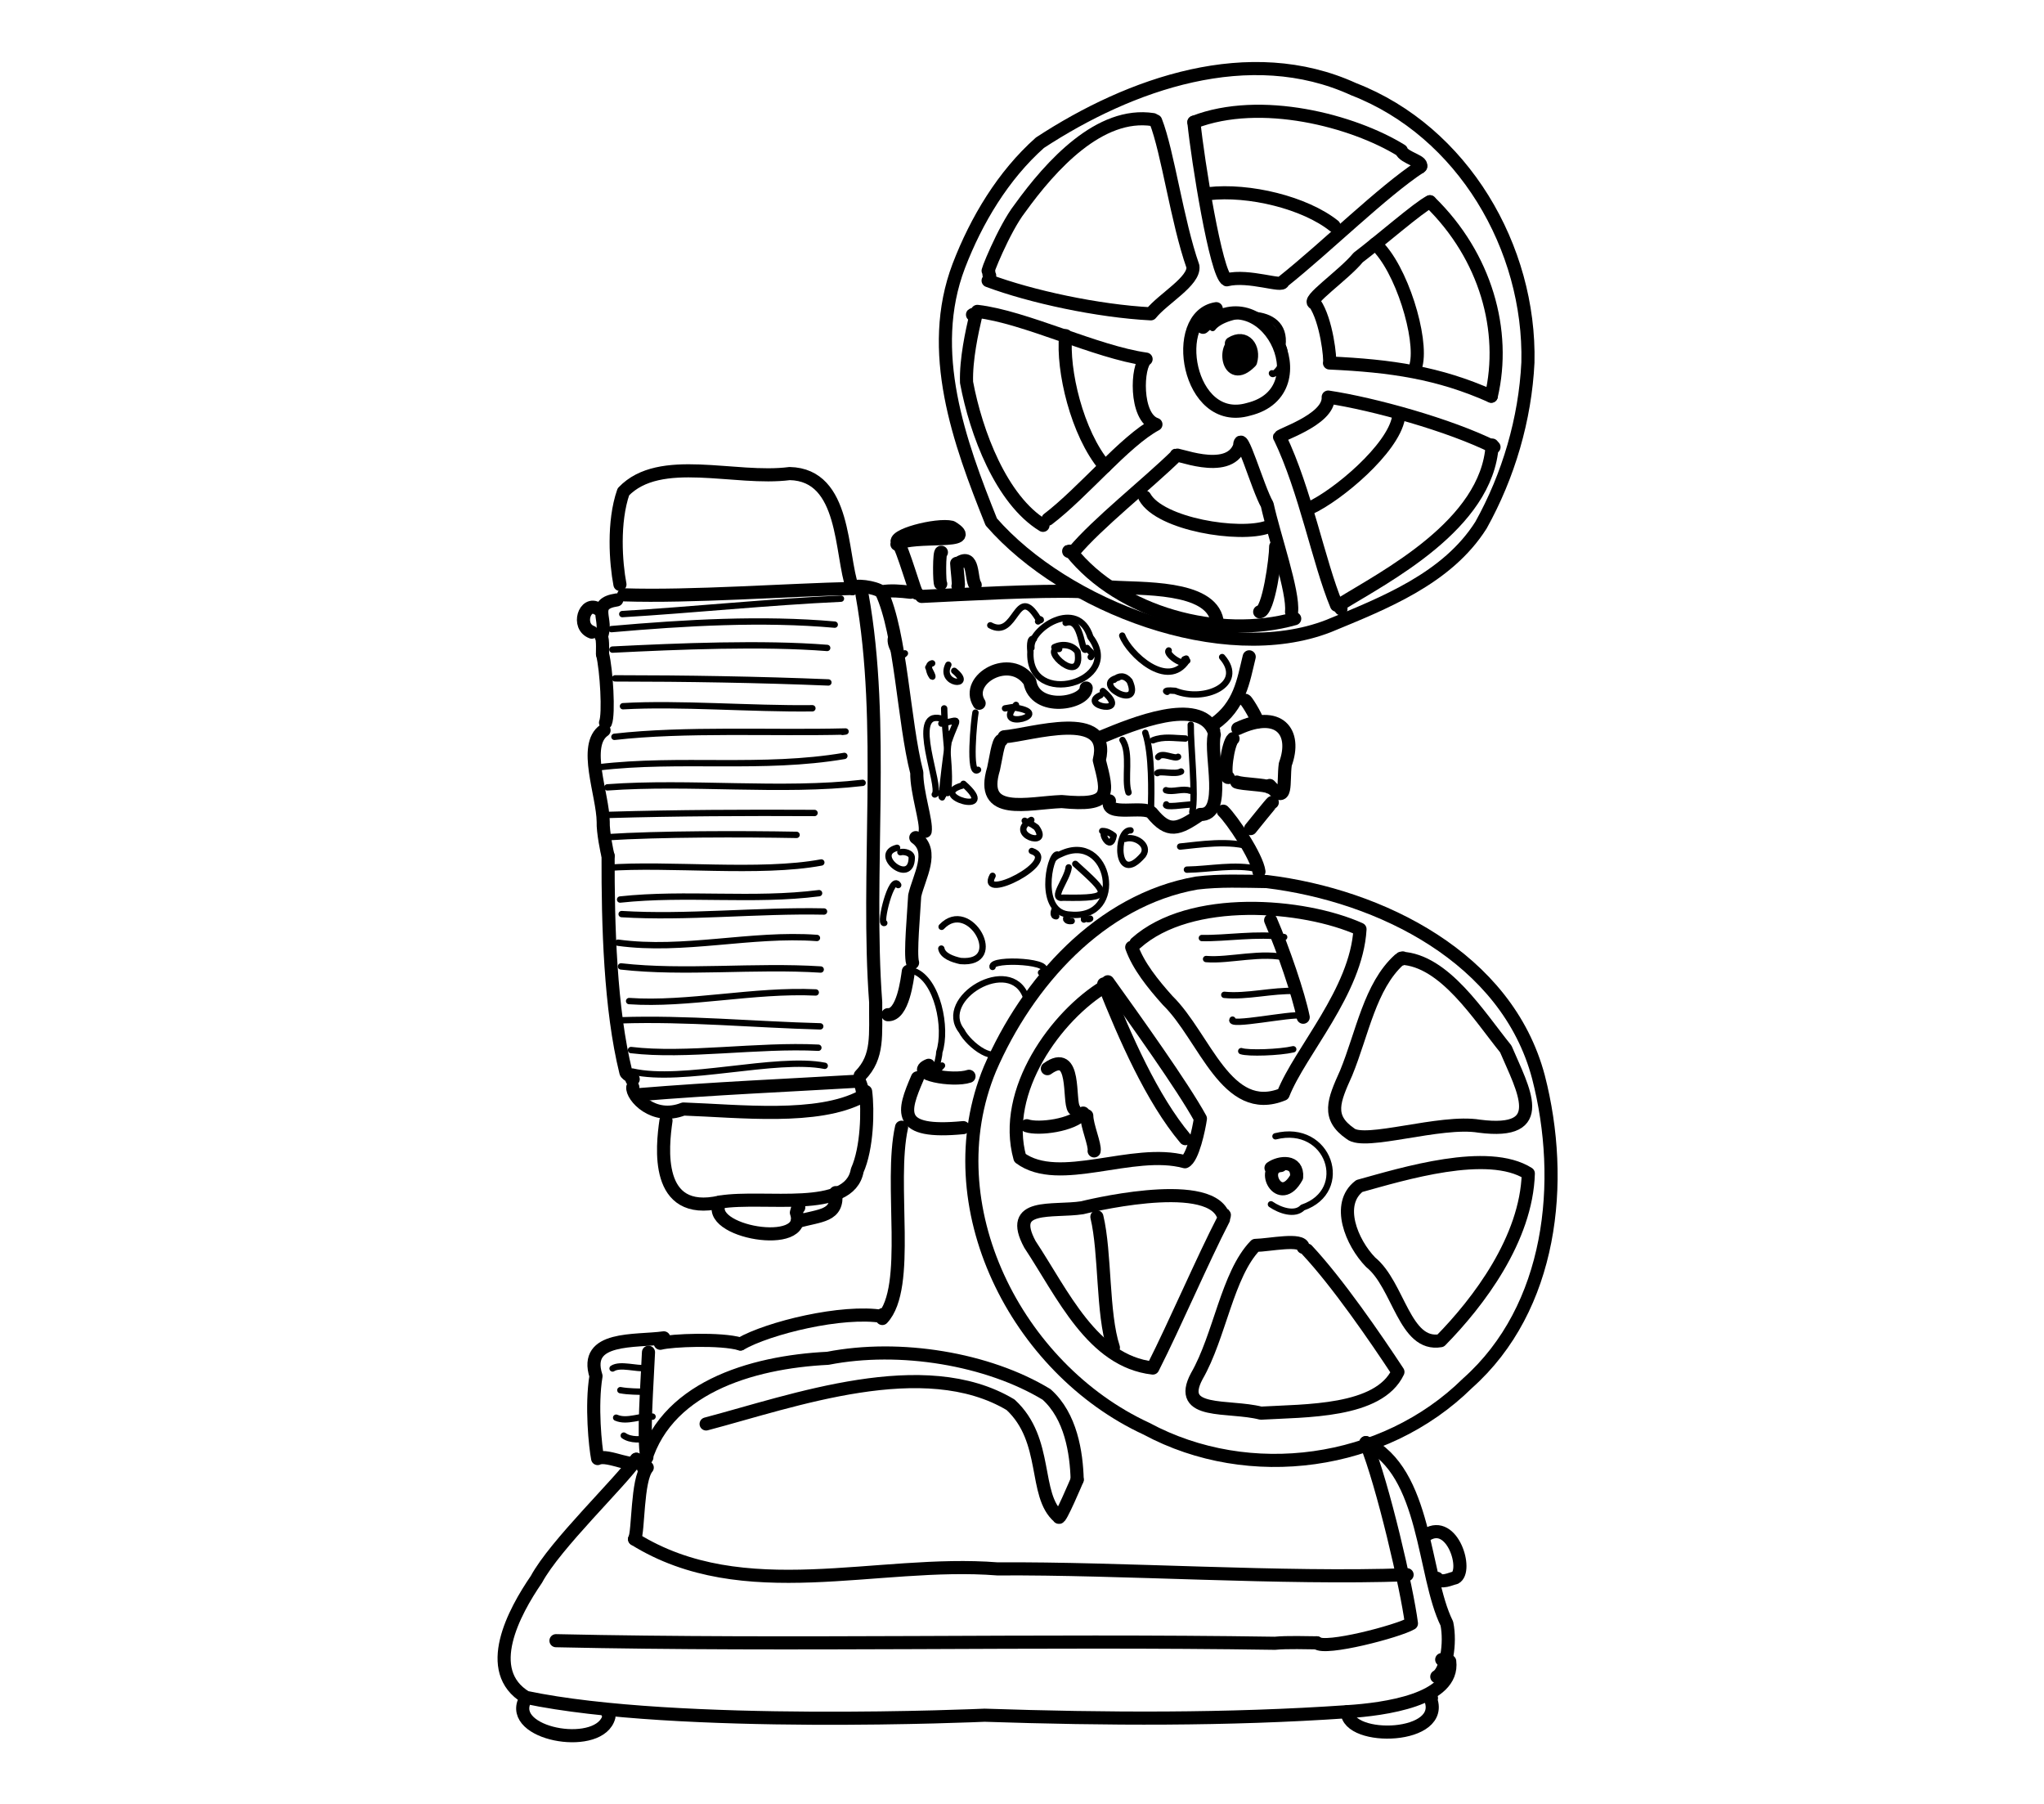 <?xml version="1.0" encoding="UTF-8" standalone="no"?>
<!-- Created by Ashley Blewer - This work is licensed under a Creative Commons Attribution 4.0 International License -->

<svg
   width="544"
   height="480"
   viewBox="0 0 143.933 127"
   version="1.1"
   id="svg2490"
   inkscape:version="1.2.2 (1:1.2.2+202212051552+b0a8486541)"
   sodipodi:docname="1932-8mm-4.svg"
   xmlns:inkscape="http://www.inkscape.org/namespaces/inkscape"
   xmlns:sodipodi="http://sodipodi.sourceforge.net/DTD/sodipodi-0.dtd"
   xmlns="http://www.w3.org/2000/svg"
   xmlns:svg="http://www.w3.org/2000/svg">
  <sodipodi:namedview
     id="namedview2492"
     pagecolor="#ffffff"
     bordercolor="#666666"
     borderopacity="1.0"
     inkscape:pageshadow="2"
     inkscape:pageopacity="0.0"
     inkscape:pagecheckerboard="0"
     inkscape:document-units="mm"
     showgrid="false"
     units="px"
     inkscape:zoom="0.90583674"
     inkscape:cx="336.15329"
     inkscape:cy="254.46086"
     inkscape:window-width="1846"
     inkscape:window-height="1136"
     inkscape:window-x="0"
     inkscape:window-y="0"
     inkscape:window-maximized="1"
     inkscape:current-layer="g6395"
     inkscape:showpageshadow="2"
     inkscape:deskcolor="#d1d1d1" />
  <defs
     id="defs2487" />
  <g
     inkscape:label="Layer 1"
     inkscape:groupmode="layer"
     id="layer1">
    <g
       id="g4731"
       transform="matrix(0.33,0,0,0.329,-241.789,1.731)"
       style="stroke-width:2.687">
      <g
         id="g104528"
         transform="matrix(1,0,0,-1,0,792)"
         style="stroke-width:2.687">
        <g
           id="g104530"
           style="stroke-width:2.687" />
      </g>
      <g
         id="g104996"
         transform="matrix(1,0,0,-1,0,792)"
         style="stroke-width:2.687">
        <g
           id="g104998"
           style="stroke-width:2.687" />
      </g>
      <g
         id="g28852"
         transform="matrix(1.07,0,0,1.072,779.912,-443.137)">
        <g
           id="g6718"
           transform="matrix(1.118,0,0,1.118,-549.131,-491.629)">
          <g
             id="g6395"
             transform="matrix(0.534,0,0,0.534,441.937,415.269)">
            <g
               id="g9697"
               transform="matrix(1.675,0,0,1.675,-598.466,-978.71)">
              <g
                 id="g1731"
                 transform="matrix(1,0,0,-1,-50.937,697.711)">
                <path
                   d="m 589.18,-439.887 c -2.453,6.887 -1.262,22.692 -12.551,22.934 -10.965,-1.422 -25.887,3.984 -33.164,-3.645 -2.102,-6.039 -1.508,-14.183 -0.688,-18.488"
                   style="fill:none;stroke:#000000;stroke-width:2.617;stroke-linecap:round;stroke-linejoin:round;stroke-miterlimit:10;stroke-dasharray:none;stroke-opacity:1"
                   id="path1733" />
              </g>
              <g
                 id="g1735"
                 transform="matrix(1,0,0,-1,-50.937,697.711)">
                <path
                   d="m 543.531,-441.16 c 13.375,-0.445 32.68,0.988 45.649,1.273"
                   style="fill:none;stroke:#000000;stroke-width:2.617;stroke-linecap:round;stroke-linejoin:round;stroke-miterlimit:10;stroke-dasharray:none;stroke-opacity:1"
                   id="path1737" />
              </g>
              <g
                 id="g1739"
                 transform="matrix(1,0,0,-1,-50.937,697.711)">
                <path
                   d="m 589.18,-439.887 c 0.117,0.907 4.57,0.27 5.734,-0.675 1.856,0.343 3.875,0.144 5.816,-0.083"
                   style="fill:none;stroke:#000000;stroke-width:2.617;stroke-linecap:round;stroke-linejoin:round;stroke-miterlimit:10;stroke-dasharray:none;stroke-opacity:1"
                   id="path1741" />
              </g>
              <g
                 id="g1743"
                 transform="matrix(1,0,0,-1,-50.937,697.711)">
                <path
                   d="m 602.945,-441.477 c 8.465,0.411 23.465,1.243 31.352,0.977"
                   style="fill:none;stroke:#000000;stroke-width:2.617;stroke-linecap:round;stroke-linejoin:round;stroke-miterlimit:10;stroke-dasharray:none;stroke-opacity:1"
                   id="path1745" />
              </g>
              <g
                 id="g1747"
                 transform="matrix(1,0,0,-1,-50.937,697.711)">
                <path
                   d="m 538.348,-443.957 c -2.559,1.664 -4.274,-3.508 -1.188,-4.652"
                   style="fill:none;stroke:#000000;stroke-width:2.617;stroke-linecap:round;stroke-linejoin:round;stroke-miterlimit:10;stroke-dasharray:none;stroke-opacity:1"
                   id="path1749" />
              </g>
              <g
                 id="g1751"
                 transform="matrix(1,0,0,-1,-50.937,697.711)">
                <path
                   d="m 542.141,-442.176 c -5.352,-0.808 -1.551,-4.008 -3.102,-7.32 0.43,-0.34 0.211,-3.672 0.27,-3.492"
                   style="fill:none;stroke:#000000;stroke-width:2.617;stroke-linecap:round;stroke-linejoin:round;stroke-miterlimit:10;stroke-dasharray:none;stroke-opacity:1"
                   id="path1753" />
              </g>
              <g
                 id="g1755"
                 transform="matrix(1,0,0,-1,-50.937,697.711)">
                <path
                   d="m 539.609,-468.203 c -4.308,-2.977 -0.211,-12.848 -0.164,-18.281 -0.082,-1.887 0.743,-6.094 0.973,-6.786"
                   style="fill:none;stroke:#000000;stroke-width:2.617;stroke-linecap:round;stroke-linejoin:round;stroke-miterlimit:10;stroke-dasharray:none;stroke-opacity:1"
                   id="path1757" />
              </g>
              <g
                 id="g1759"
                 transform="matrix(1,0,0,-1,-50.937,697.711)">
                <path
                   d="m 545.344,-539.445 c -0.235,-1.774 4.101,-6.731 10.086,-4.356 11.183,-0.394 26.8,-2.234 35.629,2.504 0.359,0.934 -0.375,2.75 -0.543,3.067"
                   style="fill:none;stroke:#000000;stroke-width:2.617;stroke-linecap:round;stroke-linejoin:round;stroke-miterlimit:10;stroke-dasharray:none;stroke-opacity:1"
                   id="path1761" />
              </g>
              <g
                 id="g1763"
                 transform="matrix(1,0,0,-1,-50.937,697.711)">
                <path
                   d="m 551.961,-546.121 c -0.746,-5.141 -2.328,-19.231 10.793,-16.25 8.816,1.441 25.82,-2.359 27.344,6.305 2,4.457 2.16,11.988 1.675,15.757"
                   style="fill:none;stroke:#000000;stroke-width:2.617;stroke-linecap:round;stroke-linejoin:round;stroke-miterlimit:10;stroke-dasharray:none;stroke-opacity:1"
                   id="path1765" />
              </g>
              <g
                 id="g1767"
                 transform="matrix(1,0,0,-1,-50.937,697.711)">
                <path
                   d="m 562.754,-562.371 c -3.516,-5.961 17.851,-9.68 15.215,-2.109 0.316,1.382 0.754,1 0.234,0.96"
                   style="fill:none;stroke:#000000;stroke-width:2.617;stroke-linecap:round;stroke-linejoin:round;stroke-miterlimit:10;stroke-dasharray:none;stroke-opacity:1"
                   id="path1769" />
              </g>
              <g
                 id="g1771"
                 transform="matrix(1,0,0,-1,-50.937,697.711)">
                <path
                   d="m 578.16,-566.27 c 4.567,1.313 8.192,0.981 7.656,5.782"
                   style="fill:none;stroke:#000000;stroke-width:2.617;stroke-linecap:round;stroke-linejoin:round;stroke-miterlimit:10;stroke-dasharray:none;stroke-opacity:1"
                   id="path1773" />
              </g>
              <g
                 id="g1775"
                 transform="matrix(1,0,0,-1,-50.937,697.711)">
                <path
                   d="m 601.988,-440.789 c -0.078,-0.848 -2.961,9.434 -3.758,9.91"
                   style="fill:none;stroke:#000000;stroke-width:2.617;stroke-linecap:round;stroke-linejoin:round;stroke-miterlimit:10;stroke-dasharray:none;stroke-opacity:1"
                   id="path1777" />
              </g>
              <g
                 id="g1779"
                 transform="matrix(1,0,0,-1,-50.937,697.711)">
                <path
                   d="m 598.023,-431.059 c 3.219,2.094 16.903,-0.246 10.907,3.391 -2.95,0.723 -12.317,-1.695 -10.7,-3.211"
                   style="fill:none;stroke:#000000;stroke-width:2.617;stroke-linecap:round;stroke-linejoin:round;stroke-miterlimit:10;stroke-dasharray:none;stroke-opacity:1"
                   id="path1781" />
              </g>
              <g
                 id="g1783"
                 transform="matrix(1,0,0,-1,-50.937,697.711)">
                <path
                   d="m 606.887,-432.672 c -0.473,0.391 -0.422,-6.355 -0.137,-6.305"
                   style="fill:none;stroke:#000000;stroke-width:2.617;stroke-linecap:round;stroke-linejoin:round;stroke-miterlimit:10;stroke-dasharray:none;stroke-opacity:1"
                   id="path1785" />
              </g>
              <g
                 id="g1787"
                 transform="matrix(1,0,0,-1,-50.937,697.711)">
                <path
                   d="m 610.195,-439.41 c 0.301,-0.703 -0.257,3.93 -0.261,4.523"
                   style="fill:none;stroke:#000000;stroke-width:2.617;stroke-linecap:round;stroke-linejoin:round;stroke-miterlimit:10;stroke-dasharray:none;stroke-opacity:1"
                   id="path1789" />
              </g>
              <g
                 id="g1791"
                 transform="matrix(1,0,0,-1,-50.937,697.711)">
                <path
                   d="m 610.297,-434.828 c 3.156,2.098 2.414,-3.059 3.328,-4.363"
                   style="fill:none;stroke:#000000;stroke-width:2.617;stroke-linecap:round;stroke-linejoin:round;stroke-miterlimit:10;stroke-dasharray:none;stroke-opacity:1"
                   id="path1793" />
              </g>
              <g
                 id="g1795"
                 transform="matrix(1,0,0,-1,-50.937,697.711)">
                <path
                   d="m 594.914,-440.562 c 3.914,-8.29 4.438,-25.915 7.066,-36.086 -0.07,-3.84 2.012,-9.817 1.672,-11.719"
                   style="fill:none;stroke:#000000;stroke-width:2.617;stroke-linecap:round;stroke-linejoin:round;stroke-miterlimit:10;stroke-dasharray:none;stroke-opacity:1"
                   id="path1797" />
              </g>
              <g
                 id="g1799"
                 transform="matrix(1,0,0,-1,-50.937,697.711)">
                <path
                   d="m 601.785,-489.625 c 3.836,-2.699 0.61,-7.867 -0.223,-11.594 -0.171,-3.375 -0.949,-11.64 -0.425,-13.371"
                   style="fill:none;stroke:#000000;stroke-width:2.617;stroke-linecap:round;stroke-linejoin:round;stroke-miterlimit:10;stroke-dasharray:none;stroke-opacity:1"
                   id="path1801" />
              </g>
              <g
                 id="g1803"
                 transform="matrix(1,0,0,-1,-50.937,697.711)">
                <path
                   d="m 600.297,-516.312 c -0.223,-1.536 -1.074,-8.836 -4.086,-8.661"
                   style="fill:none;stroke:#000000;stroke-width:2.617;stroke-linecap:round;stroke-linejoin:round;stroke-miterlimit:10;stroke-dasharray:none;stroke-opacity:1"
                   id="path1805" />
              </g>
              <g
                 id="g1807"
                 transform="matrix(1,0,0,-1,-50.937,697.711)">
                <path
                   d="m 591.059,-441.109 c 4.668,-25.825 0.793,-55.582 2.722,-81.379 -0.066,-6.559 0.614,-10.821 -3.082,-14.629"
                   style="fill:none;stroke:#000000;stroke-width:2.617;stroke-linecap:round;stroke-linejoin:round;stroke-miterlimit:10;stroke-dasharray:none;stroke-opacity:1"
                   id="path1809" />
              </g>
              <g
                 id="g1811"
                 transform="matrix(1,0,0,-1,-50.937,697.711)">
                <path
                   d="m 546.512,-540.934 c 15.461,1.262 28.773,1.813 44.004,2.704"
                   style="fill:none;stroke:#000000;stroke-width:2.617;stroke-linecap:round;stroke-linejoin:round;stroke-miterlimit:10;stroke-dasharray:none;stroke-opacity:1"
                   id="path1813" />
              </g>
              <g
                 id="g1815"
                 transform="matrix(1,0,0,-1,-50.937,697.711)">
                <path
                   d="m 539.309,-452.988 c 0.789,-3.157 1.304,-11.985 0.597,-13.688"
                   style="fill:none;stroke:#000000;stroke-width:2.617;stroke-linecap:round;stroke-linejoin:round;stroke-miterlimit:10;stroke-dasharray:none;stroke-opacity:1"
                   id="path1817" />
              </g>
              <g
                 id="g1819"
                 transform="matrix(1,0,0,-1,-50.937,697.711)">
                <path
                   d="m 540.418,-493.27 c -0.039,-13.871 0.422,-30.523 3.539,-43.171 -0.027,-0.457 2.207,-1.461 1.223,-1.516"
                   style="fill:none;stroke:#000000;stroke-width:2.617;stroke-linecap:round;stroke-linejoin:round;stroke-miterlimit:10;stroke-dasharray:none;stroke-opacity:1"
                   id="path1821" />
              </g>
              <g
                 id="g1823"
                 transform="matrix(1,0,0,-1,-50.937,697.711)">
                <path
                   d="m 616.836,-426.609 c -6.406,15.992 -12.961,34.047 -6.484,51.101 3.515,9.168 8.855,18.074 16.183,24.594 17.996,11.793 41.789,20.215 62.586,10.68 21.758,-8.446 35.266,-31.641 34.734,-54.559 -0.55,-11.273 -3.867,-22.582 -9.355,-32.449 -6.73,-10.649 -19.254,-15.531 -30.402,-20.145 -20.989,-8.179 -52.532,3.86 -67.262,20.778"
                   style="fill:none;stroke:#000000;stroke-width:2.617;stroke-linecap:round;stroke-linejoin:round;stroke-miterlimit:10;stroke-dasharray:none;stroke-opacity:1"
                   id="path1825" />
              </g>
              <g
                 id="g1827"
                 transform="matrix(1,0,0,-1,-50.937,697.711)">
                <path
                   d="m 649.102,-346.297 c -10.625,1.652 -20.352,-9.086 -26.586,-17.754 -3.168,-4.066 -7.028,-13.746 -6.211,-12.387 0.113,-1.324 0.175,-1.339 0.207,-0.988"
                   style="fill:none;stroke:#000000;stroke-width:2.617;stroke-linecap:round;stroke-linejoin:round;stroke-miterlimit:10;stroke-dasharray:none;stroke-opacity:1"
                   id="path1829" />
              </g>
              <g
                 id="g1831"
                 transform="matrix(1,0,0,-1,-50.937,697.711)">
                <path
                   d="m 657.242,-346.812 c 13.328,5.16 31.762,0.3 41.367,-5.649 0.481,-1.535 4.883,-2.195 3.668,-3.351"
                   style="fill:none;stroke:#000000;stroke-width:2.617;stroke-linecap:round;stroke-linejoin:round;stroke-miterlimit:10;stroke-dasharray:none;stroke-opacity:1"
                   id="path1833" />
              </g>
              <g
                 id="g1835"
                 transform="matrix(1,0,0,-1,-50.937,697.711)">
                <path
                   d="m 704.316,-362.695 c 11.168,-10.891 15.274,-25.793 12.227,-38.817"
                   style="fill:none;stroke:#000000;stroke-width:2.617;stroke-linecap:round;stroke-linejoin:round;stroke-miterlimit:10;stroke-dasharray:none;stroke-opacity:1"
                   id="path1837" />
              </g>
              <g
                 id="g1839"
                 transform="matrix(1,0,0,-1,-50.937,697.711)">
                <path
                   d="m 716.73,-411.262 c -0.98,-15.965 -21.554,-26.355 -30.238,-31.761 l -0.008,-0.747 0.09,-0.183"
                   style="fill:none;stroke:#000000;stroke-width:2.617;stroke-linecap:round;stroke-linejoin:round;stroke-miterlimit:10;stroke-dasharray:none;stroke-opacity:1"
                   id="path1841" />
              </g>
              <g
                 id="g1843"
                 transform="matrix(1,0,0,-1,-50.937,697.711)">
                <path
                   d="m 677.344,-445.918 c -15.008,-4.289 -34.891,1.086 -44.649,13.426 -1.09,0.183 0.207,-0.238 0.332,-0.231"
                   style="fill:none;stroke:#000000;stroke-width:2.617;stroke-linecap:round;stroke-linejoin:round;stroke-miterlimit:10;stroke-dasharray:none;stroke-opacity:1"
                   id="path1845" />
              </g>
              <g
                 id="g1847"
                 transform="matrix(1,0,0,-1,-50.937,697.711)">
                <path
                   d="m 627.148,-427.289 c -8.316,5.086 -13.367,18.477 -15.246,28.543 -0.144,4.629 1.106,10.176 1.821,13.262"
                   style="fill:none;stroke:#000000;stroke-width:2.617;stroke-linecap:round;stroke-linejoin:round;stroke-miterlimit:10;stroke-dasharray:none;stroke-opacity:1"
                   id="path1849" />
              </g>
              <g
                 id="g1851"
                 transform="matrix(1,0,0,-1,-50.937,697.711)">
                <path
                   d="m 616.203,-378.438 c 8.535,-3.195 21.852,-6.078 32.453,-6.628 2.446,3.054 8.778,6.531 8.387,9.472 -3.176,9.055 -4.992,22.821 -7.43,29.032"
                   style="fill:none;stroke:#000000;stroke-width:2.617;stroke-linecap:round;stroke-linejoin:round;stroke-miterlimit:10;stroke-dasharray:none;stroke-opacity:1"
                   id="path1853" />
              </g>
              <g
                 id="g1855"
                 transform="matrix(1,0,0,-1,-50.937,697.711)">
                <path
                   d="m 657.242,-346.812 c 0.758,-7.536 4.399,-30.36 6.559,-31.461 4.394,1.109 11.324,-1.598 11.187,-0.379 9,7.199 19.664,17.824 27.5,23.011 l -0.211,-0.171"
                   style="fill:none;stroke:#000000;stroke-width:2.617;stroke-linecap:round;stroke-linejoin:round;stroke-miterlimit:10;stroke-dasharray:none;stroke-opacity:1"
                   id="path1857" />
              </g>
              <g
                 id="g1859"
                 transform="matrix(1,0,0,-1,-50.937,697.711)">
                <path
                   d="m 704.316,-362.695 c -2.179,-1.028 -10.078,-7.926 -14.308,-11.125 -2.906,-3.559 -10.68,-8.817 -8.66,-9.145 2.351,-3.402 3.179,-11.203 2.933,-11.914 12.324,-0.559 21.797,-1.957 32.262,-6.633"
                   style="fill:none;stroke:#000000;stroke-width:2.617;stroke-linecap:round;stroke-linejoin:round;stroke-miterlimit:10;stroke-dasharray:none;stroke-opacity:1"
                   id="path1861" />
              </g>
              <g
                 id="g1863"
                 transform="matrix(1,0,0,-1,-50.937,697.711)">
                <path
                   d="m 717.09,-411.668 c -8.887,4.434 -24.004,8.613 -33.063,9.984 0.278,-4.714 -10.711,-7.793 -9.636,-8.05 5.078,-10.563 7.75,-24.969 11.297,-33.493 1.23,-0.437 0.226,-0.347 0.589,-0.054"
                   style="fill:none;stroke:#000000;stroke-width:2.617;stroke-linecap:round;stroke-linejoin:round;stroke-miterlimit:10;stroke-dasharray:none;stroke-opacity:1"
                   id="path1865" />
              </g>
              <g
                 id="g1867"
                 transform="matrix(1,0,0,-1,-50.937,697.711)">
                <path
                   d="m 676.715,-444.559 c 0.437,3.961 -3.465,15.067 -4.86,21.403 -1.89,3.254 -5.394,15.715 -5.484,11.691 -2.234,-6.14 -13.433,-1.004 -12.629,-1.898 -5.918,-5.778 -15.742,-13.508 -20.504,-19.215 l 0.074,-0.113 -0.617,0.199"
                   style="fill:none;stroke:#000000;stroke-width:2.617;stroke-linecap:round;stroke-linejoin:round;stroke-miterlimit:10;stroke-dasharray:none;stroke-opacity:1"
                   id="path1869" />
              </g>
              <g
                 id="g1871"
                 transform="matrix(1,0,0,-1,-50.937,697.711)">
                <path
                   d="m 628.148,-426.047 c 7.012,5.336 15.325,15.609 21.52,18.91 -4.281,1.422 -3.813,11.825 -1.961,13.032 -9.926,1.378 -24.238,8.457 -33.648,9.527 -0.079,-0.516 -1.18,-0.656 -0.93,-0.664"
                   style="fill:none;stroke:#000000;stroke-width:2.617;stroke-linecap:round;stroke-linejoin:round;stroke-miterlimit:10;stroke-dasharray:none;stroke-opacity:1"
                   id="path1873" />
              </g>
              <g
                 id="g1875"
                 transform="matrix(1,0,0,-1,-50.937,697.711)">
                <path
                   d="m 661.703,-384.039 c -9.332,-1.449 -5.769,-23.66 6.442,-20.082 15.019,3.66 2.89,27.348 -9.086,16.367"
                   style="fill:none;stroke:#000000;stroke-width:2.617;stroke-linecap:round;stroke-linejoin:round;stroke-miterlimit:10;stroke-dasharray:none;stroke-opacity:1"
                   id="path1877" />
              </g>
              <g
                 id="g1879"
                 transform="matrix(1,0,0,-1,-50.937,697.711)">
                <path
                   d="m 660.129,-361.086 c 8.113,0.941 19.258,-1.797 25.047,-6.414"
                   style="fill:none;stroke:#000000;stroke-width:2.617;stroke-linecap:round;stroke-linejoin:round;stroke-miterlimit:10;stroke-dasharray:none;stroke-opacity:1"
                   id="path1881" />
              </g>
              <g
                 id="g1883"
                 transform="matrix(1,0,0,-1,-50.937,697.711)">
                <path
                   d="m 693.418,-371.121 c 5.27,-4.809 9.461,-18.906 8.129,-24.184"
                   style="fill:none;stroke:#000000;stroke-width:2.617;stroke-linecap:round;stroke-linejoin:round;stroke-miterlimit:10;stroke-dasharray:none;stroke-opacity:1"
                   id="path1885" />
              </g>
              <g
                 id="g1887"
                 transform="matrix(1,0,0,-1,-50.937,697.711)">
                <path
                   d="m 698.047,-405.812 c -1.121,-6.231 -12.149,-15.5 -17.699,-18.04"
                   style="fill:none;stroke:#000000;stroke-width:2.617;stroke-linecap:round;stroke-linejoin:round;stroke-miterlimit:10;stroke-dasharray:none;stroke-opacity:1"
                   id="path1889" />
              </g>
              <g
                 id="g1891"
                 transform="matrix(1,0,0,-1,-50.937,697.711)">
                <path
                   d="m 671.961,-427.617 c -5.578,-2.012 -21.461,0.5 -24.52,5.98"
                   style="fill:none;stroke:#000000;stroke-width:2.617;stroke-linecap:round;stroke-linejoin:round;stroke-miterlimit:10;stroke-dasharray:none;stroke-opacity:1"
                   id="path1893" />
              </g>
              <g
                 id="g1895"
                 transform="matrix(1,0,0,-1,-50.937,697.711)">
                <path
                   d="m 639.508,-415.543 c -5.621,6.648 -8.528,19.316 -7.844,26.117"
                   style="fill:none;stroke:#000000;stroke-width:2.617;stroke-linecap:round;stroke-linejoin:round;stroke-miterlimit:10;stroke-dasharray:none;stroke-opacity:1"
                   id="path1897" />
              </g>
              <g
                 id="g1899"
                 transform="matrix(1,0,0,-1,-50.937,697.711)">
                <path
                   d="m 673.555,-431.527 c 0.023,-2.223 -1.403,-12.989 -3.192,-13.028"
                   style="fill:none;stroke:#000000;stroke-width:2.617;stroke-linecap:round;stroke-linejoin:round;stroke-miterlimit:10;stroke-dasharray:none;stroke-opacity:1"
                   id="path1901" />
              </g>
              <g
                 id="g1903"
                 transform="matrix(1,0,0,-1,-50.937,697.711)">
                <path
                   d="m 640.652,-439.594 c 5.91,-0.437 19.879,0.336 21.203,-6.687"
                   style="fill:none;stroke:#000000;stroke-width:2.617;stroke-linecap:round;stroke-linejoin:round;stroke-miterlimit:10;stroke-dasharray:none;stroke-opacity:1"
                   id="path1905" />
              </g>
              <g
                 id="g1907"
                 transform="matrix(1,0,0,-1,-50.937,697.711)">
                <path
                   d="m 665.949,-392.719 c -1.941,-0.031 3.172,-4.984 1.34,0.137 -0.828,0.453 -2.297,-0.059 -2.894,-0.766"
                   style="fill:none;stroke:#000000;stroke-width:2.617;stroke-linecap:round;stroke-linejoin:round;stroke-miterlimit:10;stroke-dasharray:none;stroke-opacity:1"
                   id="path1909" />
              </g>
              <g
                 id="g1911"
                 transform="matrix(1,0,0,-1,-50.937,697.711)">
                <path
                   d="m 668.27,-453.535 c -1.18,-4.793 -1.813,-9.754 -7.016,-13.406"
                   style="fill:none;stroke:#000000;stroke-width:2.617;stroke-linecap:round;stroke-linejoin:round;stroke-miterlimit:10;stroke-dasharray:none;stroke-opacity:1"
                   id="path1913" />
              </g>
              <g
                 id="g1915"
                 transform="matrix(1,0,0,-1,-50.937,697.711)">
                <path
                   d="m 667.516,-462.223 c 0.371,-0.168 2.972,-4.589 2.246,-4.324"
                   style="fill:none;stroke:#000000;stroke-width:2.617;stroke-linecap:round;stroke-linejoin:round;stroke-miterlimit:10;stroke-dasharray:none;stroke-opacity:1"
                   id="path1917" />
              </g>
              <g
                 id="g1919"
                 transform="matrix(1,0,0,-1,-50.937,697.711)">
                <path
                   d="m 665.996,-467.852 c 8.203,3.836 11.852,-0.668 9.473,-7.136 -0.496,-3.59 0.558,-8.407 -3.117,-4.227"
                   style="fill:none;stroke:#000000;stroke-width:2.617;stroke-linecap:round;stroke-linejoin:round;stroke-miterlimit:10;stroke-dasharray:none;stroke-opacity:1"
                   id="path1921" />
              </g>
              <g
                 id="g1923"
                 transform="matrix(1,0,0,-1,-50.937,697.711)">
                <path
                   d="m 672.242,-479.555 c -0.738,0.532 -5.23,0.559 -6.453,1.02"
                   style="fill:none;stroke:#000000;stroke-width:2.617;stroke-linecap:round;stroke-linejoin:round;stroke-miterlimit:10;stroke-dasharray:none;stroke-opacity:1"
                   id="path1925" />
              </g>
              <g
                 id="g1927"
                 transform="matrix(1,0,0,-1,-50.937,697.711)">
                <path
                   d="m 672.875,-482.59 c -0.219,-0.098 -3.645,-4.414 -4.324,-5.234"
                   style="fill:none;stroke:#000000;stroke-width:2.617;stroke-linecap:round;stroke-linejoin:round;stroke-miterlimit:10;stroke-dasharray:none;stroke-opacity:1"
                   id="path1929" />
              </g>
              <g
                 id="g1931"
                 transform="matrix(1,0,0,-1,-50.937,697.711)">
                <path
                   d="m 663.102,-484.348 c 1.769,-1.714 6.726,-9.082 7.113,-12.062"
                   style="fill:none;stroke:#000000;stroke-width:2.617;stroke-linecap:round;stroke-linejoin:round;stroke-miterlimit:10;stroke-dasharray:none;stroke-opacity:1"
                   id="path1933" />
              </g>
              <g
                 id="g1935"
                 transform="matrix(1,0,0,-1,-50.937,697.711)">
                <path
                   d="m 672.547,-506.121 c 2.512,-5.824 5.578,-14.813 6.492,-19.359"
                   style="fill:none;stroke:#000000;stroke-width:2.617;stroke-linecap:round;stroke-linejoin:round;stroke-miterlimit:10;stroke-dasharray:none;stroke-opacity:1"
                   id="path1937" />
              </g>
              <g
                 id="g1939"
                 transform="matrix(1,0,0,-1,-50.937,697.711)">
                <path
                   d="m 671.781,-498.398 c 22.727,-2.778 47.91,-15.243 54.18,-39.032 5.375,-20.859 2.758,-46.078 -14.176,-61.132 -16.637,-16.418 -43.469,-20.122 -64.004,-9.055 -25.879,11.953 -42.539,44.504 -31.207,71.84 7.422,17.211 21.981,33.691 41.211,37.082 4.637,0.566 9.336,0.363 13.996,0.297 z"
                   style="fill:none;stroke:#000000;stroke-width:2.617;stroke-linecap:round;stroke-linejoin:round;stroke-miterlimit:10;stroke-dasharray:none;stroke-opacity:1"
                   id="path1941" />
              </g>
              <g
                 id="g1943"
                 transform="matrix(1,0,0,-1,-50.937,697.711)">
                <path
                   d="m 639.262,-518.84 c 4.238,-10.613 9.593,-22.914 16.277,-30.879"
                   style="fill:none;stroke:#000000;stroke-width:2.617;stroke-linecap:round;stroke-linejoin:round;stroke-miterlimit:10;stroke-dasharray:none;stroke-opacity:1"
                   id="path1945" />
              </g>
              <g
                 id="g1947"
                 transform="matrix(1,0,0,-1,-50.937,697.711)">
                <path
                   d="m 645.684,-510.688 c 10.867,9.715 33.433,7.852 44.683,2.782 -0.722,-12.438 -11.961,-24.375 -15.332,-32.938 -11.312,-4.652 -15.582,11.426 -23.027,18.715 -2.985,3.332 -5.856,6.93 -7.164,10.617"
                   style="fill:none;stroke:#000000;stroke-width:2.617;stroke-linecap:round;stroke-linejoin:round;stroke-miterlimit:10;stroke-dasharray:none;stroke-opacity:1"
                   id="path1949" />
              </g>
              <g
                 id="g1951"
                 transform="matrix(1,0,0,-1,-50.937,697.711)">
                <path
                   d="m 640.074,-518.402 c 5.321,-7.426 14.965,-20.899 18.465,-27.313 -0.297,-2.058 -1.523,-7.926 -3.082,-8.613 -10.437,2.855 -25.078,-5.039 -32.91,0.766 -3.742,13.39 7.336,28.464 16.937,34.25"
                   style="fill:none;stroke:#000000;stroke-width:2.617;stroke-linecap:round;stroke-linejoin:round;stroke-miterlimit:10;stroke-dasharray:none;stroke-opacity:1"
                   id="path1953" />
              </g>
              <g
                 id="g1955"
                 transform="matrix(1,0,0,-1,-50.937,697.711)">
                <path
                   d="m 698.582,-513.699 c 8.648,-0.391 15.523,-11.524 20.859,-18.113 3.434,-8.079 8.887,-17.262 -5.312,-15.411 -7.754,1.285 -22.852,-3.91 -25.688,-1.488 -4.734,3.277 -3.332,6.543 -0.828,12.117 3.25,7.949 4.742,17.309 10.578,22.598 1.477,0.269 0.082,0.59 0.895,0.293"
                   style="fill:none;stroke:#000000;stroke-width:2.617;stroke-linecap:round;stroke-linejoin:round;stroke-miterlimit:10;stroke-dasharray:none;stroke-opacity:1"
                   id="path1957" />
              </g>
              <g
                 id="g1959"
                 transform="matrix(1,0,0,-1,-50.937,697.711)">
                <path
                   d="m 690.238,-559.168 c 8.754,2.422 25.582,7.617 33.696,2.5 -0.375,-13.066 -9.942,-25.699 -17.489,-33.379 -7.23,-1.25 -8.32,11.106 -13.961,15.668 -3.781,3.887 -6.984,11.606 -2.246,15.211"
                   style="fill:none;stroke:#000000;stroke-width:2.617;stroke-linecap:round;stroke-linejoin:round;stroke-miterlimit:10;stroke-dasharray:none;stroke-opacity:1"
                   id="path1961" />
              </g>
              <g
                 id="g1963"
                 transform="matrix(1,0,0,-1,-50.937,697.711)">
                <path
                   d="m 679.82,-571.957 c 6.028,-6.441 13.649,-17.531 18.11,-24.328 -3.828,-8.094 -18.516,-7.707 -27.332,-8.227 -6.446,1.664 -16.938,-0.441 -12.789,7.371 4.613,8 6.082,20.317 11.699,26.118 2.789,0.05 9.383,1.492 9.535,-0.391"
                   style="fill:none;stroke:#000000;stroke-width:2.617;stroke-linecap:round;stroke-linejoin:round;stroke-miterlimit:10;stroke-dasharray:none;stroke-opacity:1"
                   id="path1965" />
              </g>
              <g
                 id="g1967"
                 transform="matrix(1,0,0,-1,-50.937,697.711)">
                <path
                   d="m 663.039,-564.922 c -3.191,7.699 -28.07,1.414 -28.07,1.414 -5.918,-0.918 -14.969,1.102 -10.418,-7.324 6.547,-9.895 12.433,-23.289 24.492,-24.676 4.449,8.793 9.918,21.598 14.098,29.684 0.007,0.539 0.461,1.113 -0.102,0.902"
                   style="fill:none;stroke:#000000;stroke-width:2.617;stroke-linecap:round;stroke-linejoin:round;stroke-miterlimit:10;stroke-dasharray:none;stroke-opacity:1"
                   id="path1969" />
              </g>
              <g
                 id="g1971"
                 transform="matrix(1,0,0,-1,-50.937,697.711)">
                <path
                   d="m 637.898,-565.32 c 1.731,-7.285 1.043,-19.27 3.29,-26.102"
                   style="fill:none;stroke:#000000;stroke-width:2.617;stroke-linecap:round;stroke-linejoin:round;stroke-miterlimit:10;stroke-dasharray:none;stroke-opacity:1"
                   id="path1973" />
              </g>
              <g
                 id="g1975"
                 transform="matrix(1,0,0,-1,-50.937,697.711)">
                <path
                   d="m 637.344,-552.164 c 0.242,1.156 -1.453,5.047 -1.469,7.023"
                   style="fill:none;stroke:#000000;stroke-width:2.617;stroke-linecap:round;stroke-linejoin:round;stroke-miterlimit:10;stroke-dasharray:none;stroke-opacity:1"
                   id="path1977" />
              </g>
              <g
                 id="g1979"
                 transform="matrix(1,0,0,-1,-50.937,697.711)">
                <path
                   d="m 635.164,-544.613 c -2.031,-2.469 -8.949,-3.317 -11.238,-2.524"
                   style="fill:none;stroke:#000000;stroke-width:2.617;stroke-linecap:round;stroke-linejoin:round;stroke-miterlimit:10;stroke-dasharray:none;stroke-opacity:1"
                   id="path1981" />
              </g>
              <g
                 id="g1983"
                 transform="matrix(1,0,0,-1,-50.937,697.711)">
                <path
                   d="m 633.328,-543.781 c -1.18,1.5 0.59,12.261 -5.305,8.035"
                   style="fill:none;stroke:#000000;stroke-width:2.617;stroke-linecap:round;stroke-linejoin:round;stroke-miterlimit:10;stroke-dasharray:none;stroke-opacity:1"
                   id="path1985" />
              </g>
              <g
                 id="g1987"
                 transform="matrix(1,0,0,-1,-50.937,697.711)">
                <path
                   d="m 612.391,-537.266 c -3.207,-1.086 -12.075,0.528 -8.047,2.196 l 0.043,-0.063"
                   style="fill:none;stroke:#000000;stroke-width:2.617;stroke-linecap:round;stroke-linejoin:round;stroke-miterlimit:10;stroke-dasharray:none;stroke-opacity:1"
                   id="path1989" />
              </g>
              <g
                 id="g1991"
                 transform="matrix(1,0,0,-1,-50.937,697.711)">
                <path
                   d="m 602.109,-537.574 c -2.906,-6.75 -4.406,-11.254 9.137,-9.942"
                   style="fill:none;stroke:#000000;stroke-width:2.617;stroke-linecap:round;stroke-linejoin:round;stroke-miterlimit:10;stroke-dasharray:none;stroke-opacity:1"
                   id="path1993" />
              </g>
              <g
                 id="g1995"
                 transform="matrix(1,0,0,-1,-50.937,697.711)">
                <path
                   d="m 598.941,-547.434 c -2.507,-11.273 1.977,-31.949 -3.836,-38.183 l 0.133,0.808"
                   style="fill:none;stroke:#000000;stroke-width:2.617;stroke-linecap:round;stroke-linejoin:round;stroke-miterlimit:10;stroke-dasharray:none;stroke-opacity:1"
                   id="path1997" />
              </g>
              <g
                 id="g1999"
                 transform="matrix(1,0,0,-1,-50.937,697.711)">
                <path
                   d="m 595.172,-585.215 c -8.031,1.348 -22.824,-2.297 -28.363,-5.492"
                   style="fill:none;stroke:#000000;stroke-width:2.617;stroke-linecap:round;stroke-linejoin:round;stroke-miterlimit:10;stroke-dasharray:none;stroke-opacity:1"
                   id="path2001" />
              </g>
              <g
                 id="g2003"
                 transform="matrix(1,0,0,-1,-50.937,697.711)">
                <path
                   d="m 566.809,-590.707 c -3.875,1.152 -13.778,0.742 -15.981,0.145"
                   style="fill:none;stroke:#000000;stroke-width:2.617;stroke-linecap:round;stroke-linejoin:round;stroke-miterlimit:10;stroke-dasharray:none;stroke-opacity:1"
                   id="path2005" />
              </g>
              <g
                 id="g2007"
                 transform="matrix(1,0,0,-1,-50.937,697.711)">
                <path
                   d="m 551.527,-589.48 c -5.652,-0.79 -16.105,0.418 -13.523,-7.625 -0.981,-5.926 -0.133,-14.122 0.328,-16.469 2,1.027 7.984,-2.457 7.727,-0.145"
                   style="fill:none;stroke:#000000;stroke-width:2.617;stroke-linecap:round;stroke-linejoin:round;stroke-miterlimit:10;stroke-dasharray:none;stroke-opacity:1"
                   id="path2009" />
              </g>
              <g
                 id="g2011"
                 transform="matrix(1,0,0,-1,-50.937,697.711)">
                <path
                   d="m 548.473,-592.363 c -0.262,-6.34 -1.11,-16.825 -0.325,-20.969"
                   style="fill:none;stroke:#000000;stroke-width:2.617;stroke-linecap:round;stroke-linejoin:round;stroke-miterlimit:10;stroke-dasharray:none;stroke-opacity:1"
                   id="path2013" />
              </g>
              <g
                 id="g2015"
                 transform="matrix(1,0,0,-1,-50.937,697.711)">
                <path
                   d="m 547.434,-615.406 c 3.757,15.883 21.511,21.086 36.804,21.844 14.367,2.82 31.926,-0.11 43.617,-7.208 4.86,-4.335 5.969,-11.66 6.11,-17.031"
                   style="fill:none;stroke:#000000;stroke-width:2.617;stroke-linecap:round;stroke-linejoin:round;stroke-miterlimit:10;stroke-dasharray:none;stroke-opacity:1"
                   id="path2017" />
              </g>
              <g
                 id="g2019"
                 transform="matrix(1,0,0,-1,-50.937,697.711)">
                <path
                   d="m 559.965,-606.668 c 17.359,4.582 43.465,14.176 60.719,3.828 7.668,-7.094 4.492,-18.023 9.601,-22.398 0.141,-0.985 3.68,7.437 3.68,7.437"
                   style="fill:none;stroke:#000000;stroke-width:2.617;stroke-linecap:round;stroke-linejoin:round;stroke-miterlimit:10;stroke-dasharray:none;stroke-opacity:1"
                   id="path2021" />
              </g>
              <g
                 id="g2023"
                 transform="matrix(1,0,0,-1,-50.937,697.711)">
                <path
                   d="m 548.223,-615.371 c -2.071,-2.453 -1.723,-12.824 -2.524,-14.289"
                   style="fill:none;stroke:#000000;stroke-width:2.617;stroke-linecap:round;stroke-linejoin:round;stroke-miterlimit:10;stroke-dasharray:none;stroke-opacity:1"
                   id="path2025" />
              </g>
              <g
                 id="g2027"
                 transform="matrix(1,0,0,-1,-50.937,697.711)">
                <path
                   d="m 545.699,-629.66 c 21.77,-13.535 48.363,-4.039 72.371,-5.942 24.532,0.176 57.157,-2.07 81.688,-1.164"
                   style="fill:none;stroke:#000000;stroke-width:2.617;stroke-linecap:round;stroke-linejoin:round;stroke-miterlimit:10;stroke-dasharray:none;stroke-opacity:1"
                   id="path2029" />
              </g>
              <g
                 id="g2031"
                 transform="matrix(1,0,0,-1,-50.937,697.711)">
                <path
                   d="m 691.535,-610.395 c 12.192,-5.816 11.328,-26.398 16.153,-36.125 0.812,-3.945 -0.157,-9.613 -2.004,-10.593"
                   style="fill:none;stroke:#000000;stroke-width:2.617;stroke-linecap:round;stroke-linejoin:round;stroke-miterlimit:10;stroke-dasharray:none;stroke-opacity:1"
                   id="path2033" />
              </g>
              <g
                 id="g2035"
                 transform="matrix(1,0,0,-1,-50.937,697.711)">
                <path
                   d="m 546.059,-613.719 c -3.149,-4.597 -16.184,-16.984 -19.938,-23.969 -4.484,-6.539 -10.801,-18.277 -2.086,-23.558 30.055,-6.344 91.461,-3.563 91.461,-3.563 24.086,-0.8 48.52,-0.941 72.32,0.704 7.399,0.46 21.395,2.371 20.442,10.054 l -0.461,0.176 -1.133,0.172"
                   style="fill:none;stroke:#000000;stroke-width:2.617;stroke-linecap:round;stroke-linejoin:round;stroke-miterlimit:10;stroke-dasharray:none;stroke-opacity:1"
                   id="path2037" />
              </g>
              <g
                 id="g2039"
                 transform="matrix(1,0,0,-1,-50.937,697.711)">
                <path
                   d="m 687.816,-664.105 c 0.051,-6.086 20.094,-5.493 16.536,2.746 -0.414,-0.188 0.75,0.035 0.023,-0.082"
                   style="fill:none;stroke:#000000;stroke-width:2.617;stroke-linecap:round;stroke-linejoin:round;stroke-miterlimit:10;stroke-dasharray:none;stroke-opacity:1"
                   id="path2041" />
              </g>
              <g
                 id="g2043"
                 transform="matrix(1,0,0,-1,-50.937,697.711)">
                <path
                   d="m 523.547,-662.445 c -1.985,-6.473 15.324,-9.289 17.035,-2.676 -0.402,1.508 -0.508,0.922 -0.394,1.226"
                   style="fill:none;stroke:#000000;stroke-width:2.617;stroke-linecap:round;stroke-linejoin:round;stroke-miterlimit:10;stroke-dasharray:none;stroke-opacity:1"
                   id="path2045" />
              </g>
              <g
                 id="g2047"
                 transform="matrix(1,0,0,-1,-50.937,697.711)">
                <path
                   d="m 691.535,-610.395 c 3.406,-8.41 8.188,-29.058 9.09,-36.097 -2.703,-1.582 -17.281,-5.391 -18.883,-3.867"
                   style="fill:none;stroke:#000000;stroke-width:2.617;stroke-linecap:round;stroke-linejoin:round;stroke-miterlimit:10;stroke-dasharray:none;stroke-opacity:1"
                   id="path2049" />
              </g>
              <g
                 id="g2051"
                 transform="matrix(1,0,0,-1,-50.937,697.711)">
                <path
                   d="m 530.023,-649.934 c 47.618,-1.046 95.625,0.215 143.375,-0.515 2.422,0.246 6.657,0.097 8.344,0.09"
                   style="fill:none;stroke:#000000;stroke-width:2.617;stroke-linecap:round;stroke-linejoin:round;stroke-miterlimit:10;stroke-dasharray:none;stroke-opacity:1"
                   id="path2053" />
              </g>
              <g
                 id="g2055"
                 transform="matrix(1,0,0,-1,-50.937,697.711)">
                <path
                   d="m 703.66,-628.773 c 5.192,3.211 8.313,-7.274 5.68,-8.618 -0.934,-0.171 -2.711,-1.183 -3.602,-0.093"
                   style="fill:none;stroke:#000000;stroke-width:2.617;stroke-linecap:round;stroke-linejoin:round;stroke-miterlimit:10;stroke-dasharray:none;stroke-opacity:1"
                   id="path2057" />
              </g>
              <g
                 id="g2059"
                 transform="matrix(1,0,0,-1,-50.937,697.711)">
                <path
                   d="m 674.566,-555.078 c -4.257,-0.336 -0.277,-8.559 3.161,-2.317 0.269,3.446 -3.379,3.051 -5.106,1.829"
                   style="fill:none;stroke:#000000;stroke-width:2.617;stroke-linecap:round;stroke-linejoin:round;stroke-miterlimit:10;stroke-dasharray:none;stroke-opacity:1"
                   id="path2061" />
              </g>
              <g
                 id="g2063"
                 transform="matrix(1,0,0,-1,-50.937,697.711)">
                <path
                   d="m 666.379,-390.77 c -3.574,0.465 -2.637,-8.792 2.176,-3.835 0.808,2.738 -1.082,5.375 -3.836,3.636"
                   style="fill:none;stroke:#000000;stroke-width:2.617;stroke-linecap:round;stroke-linejoin:round;stroke-miterlimit:10;stroke-dasharray:none;stroke-opacity:1"
                   id="path2065" />
              </g>
              <g
                 id="g2067"
                 transform="matrix(1,0,0,-1,-50.937,697.711)">
                <path
                   d="m 614.41,-462.805 c -3,4.813 6.32,10.117 10.117,4.301 1.024,-6.156 11.129,-4.375 11.235,-1.254"
                   style="fill:none;stroke:#000000;stroke-width:2.617;stroke-linecap:round;stroke-linejoin:round;stroke-miterlimit:10;stroke-dasharray:none;stroke-opacity:1"
                   id="path2069" />
              </g>
              <g
                 id="g2071"
                 transform="matrix(1,0,0,-1,-50.937,697.711)">
                <path
                   d="m 619.406,-469.5 c 5.188,0.379 21.539,5.766 18.969,-4.668 1.738,-6.801 2.508,-9.238 -7.512,-8.258 -6.808,-0.262 -16.504,-3.117 -13.574,6.543 0.418,1.821 0.879,5.496 1.578,5.719"
                   style="fill:none;stroke:#000000;stroke-width:2.617;stroke-linecap:round;stroke-linejoin:round;stroke-miterlimit:10;stroke-dasharray:none;stroke-opacity:1"
                   id="path2073" />
              </g>
              <g
                 id="g2075"
                 transform="matrix(1,0,0,-1,-50.937,697.711)">
                <path
                   d="m 639.031,-469.438 c 6,2.477 19.313,7.997 22.16,1.126"
                   style="fill:none;stroke:#000000;stroke-width:2.617;stroke-linecap:round;stroke-linejoin:round;stroke-miterlimit:10;stroke-dasharray:none;stroke-opacity:1"
                   id="path2077" />
              </g>
              <g
                 id="g2079"
                 transform="matrix(1,0,0,-1,-50.937,697.711)">
                <path
                   d="m 661.309,-469.07 c -0.954,-4.012 2.629,-16.157 -2.793,-15.93 -4.457,-3.016 -6.309,-3.848 -9.68,0.309 -1.566,1.593 -9.289,-0.918 -8.441,2.398"
                   style="fill:none;stroke:#000000;stroke-width:2.617;stroke-linecap:round;stroke-linejoin:round;stroke-miterlimit:10;stroke-dasharray:none;stroke-opacity:1"
                   id="path2081" />
              </g>
              <g
                 id="g2083"
                 transform="matrix(1,0,0,-1,-50.937,697.711)">
                <path
                   d="m 665.047,-469.871 c -1.039,-0.883 -2.016,-7.789 -0.938,-7.754"
                   style="fill:none;stroke:#000000;stroke-width:2.617;stroke-linecap:round;stroke-linejoin:round;stroke-miterlimit:10;stroke-dasharray:none;stroke-opacity:1"
                   id="path2085" />
              </g>
              <g
                 id="g2087"
                 transform="matrix(1,0,0,-1,-50.937,697.711)">
                <path
                   d="m 543.246,-445.004 c 13.637,0.805 29.242,2.422 43.609,3.078"
                   style="fill:none;stroke:#000000;stroke-width:1.269;stroke-linecap:round;stroke-linejoin:round;stroke-miterlimit:10;stroke-dasharray:none;stroke-opacity:1"
                   id="path2089" />
              </g>
              <g
                 id="g2091"
                 transform="matrix(1,0,0,-1,-50.937,697.711)">
                <path
                   d="m 541.086,-448.004 c 14.711,1.289 30.102,2.184 44.527,0.895"
                   style="fill:none;stroke:#000000;stroke-width:1.269;stroke-linecap:round;stroke-linejoin:round;stroke-miterlimit:10;stroke-dasharray:none;stroke-opacity:1"
                   id="path2093" />
              </g>
              <g
                 id="g2095"
                 transform="matrix(1,0,0,-1,-50.937,697.711)">
                <path
                   d="m 541.277,-452.094 c 13.172,0.656 29.934,1.356 42.832,0.332"
                   style="fill:none;stroke:#000000;stroke-width:1.269;stroke-linecap:round;stroke-linejoin:round;stroke-miterlimit:10;stroke-dasharray:none;stroke-opacity:1"
                   id="path2097" />
              </g>
              <g
                 id="g2099"
                 transform="matrix(1,0,0,-1,-50.937,697.711)">
                <path
                   d="m 541.805,-457.836 c 14.05,-0.008 28.683,-0.238 42.543,-0.812"
                   style="fill:none;stroke:#000000;stroke-width:1.269;stroke-linecap:round;stroke-linejoin:round;stroke-miterlimit:10;stroke-dasharray:none;stroke-opacity:1"
                   id="path2101" />
              </g>
              <g
                 id="g2103"
                 transform="matrix(1,0,0,-1,-50.937,697.711)">
                <path
                   d="m 543.387,-463.395 c 11.183,0.653 25.523,-0.562 37.773,-0.41"
                   style="fill:none;stroke:#000000;stroke-width:1.269;stroke-linecap:round;stroke-linejoin:round;stroke-miterlimit:10;stroke-dasharray:none;stroke-opacity:1"
                   id="path2105" />
              </g>
              <g
                 id="g2107"
                 transform="matrix(1,0,0,-1,-50.937,697.711)">
                <path
                   d="m 541.68,-469.504 c 13.988,1.602 31.523,0.695 46.093,1.063 l -0.621,-0.082"
                   style="fill:none;stroke:#000000;stroke-width:1.269;stroke-linecap:round;stroke-linejoin:round;stroke-miterlimit:10;stroke-dasharray:none;stroke-opacity:1"
                   id="path2109" />
              </g>
              <g
                 id="g2111"
                 transform="matrix(1,0,0,-1,-50.937,697.711)">
                <path
                   d="m 538.5,-475.594 c 16.223,1.93 32.793,-0.492 49.035,2.278"
                   style="fill:none;stroke:#000000;stroke-width:1.269;stroke-linecap:round;stroke-linejoin:round;stroke-miterlimit:10;stroke-dasharray:none;stroke-opacity:1"
                   id="path2113" />
              </g>
              <g
                 id="g2115"
                 transform="matrix(1,0,0,-1,-50.937,697.711)">
                <path
                   d="m 540.266,-479.594 c 16.515,1.215 34.742,-0.968 50.91,0.903"
                   style="fill:none;stroke:#000000;stroke-width:1.269;stroke-linecap:round;stroke-linejoin:round;stroke-miterlimit:10;stroke-dasharray:none;stroke-opacity:1"
                   id="path2117" />
              </g>
              <g
                 id="g2119"
                 transform="matrix(1,0,0,-1,-50.937,697.711)">
                <path
                   d="m 540.672,-485.086 c 13.367,0.391 27.359,0.449 40.914,0.379"
                   style="fill:none;stroke:#000000;stroke-width:1.269;stroke-linecap:round;stroke-linejoin:round;stroke-miterlimit:10;stroke-dasharray:none;stroke-opacity:1"
                   id="path2121" />
              </g>
              <g
                 id="g2123"
                 transform="matrix(1,0,0,-1,-50.937,697.711)">
                <path
                   d="m 540.113,-489.551 c 10.379,0.68 27.25,0.672 37.891,0.473"
                   style="fill:none;stroke:#000000;stroke-width:1.269;stroke-linecap:round;stroke-linejoin:round;stroke-miterlimit:10;stroke-dasharray:none;stroke-opacity:1"
                   id="path2125" />
              </g>
              <g
                 id="g2127"
                 transform="matrix(1,0,0,-1,-50.937,697.711)">
                <path
                   d="m 540.125,-495.668 c 12.313,0.945 30.633,-1.199 42.813,1.082"
                   style="fill:none;stroke:#000000;stroke-width:1.269;stroke-linecap:round;stroke-linejoin:round;stroke-miterlimit:10;stroke-dasharray:none;stroke-opacity:1"
                   id="path2129" />
              </g>
              <g
                 id="g2131"
                 transform="matrix(1,0,0,-1,-50.937,697.711)">
                <path
                   d="m 542.812,-501.984 c 13.188,1.422 26.5,-0.407 39.68,1.269"
                   style="fill:none;stroke:#000000;stroke-width:1.269;stroke-linecap:round;stroke-linejoin:round;stroke-miterlimit:10;stroke-dasharray:none;stroke-opacity:1"
                   id="path2133" />
              </g>
              <g
                 id="g2135"
                 transform="matrix(1,0,0,-1,-50.937,697.711)">
                <path
                   d="m 543.121,-504.891 c 12.77,-0.8 27.129,0.793 40.359,0.516"
                   style="fill:none;stroke:#000000;stroke-width:1.269;stroke-linecap:round;stroke-linejoin:round;stroke-miterlimit:10;stroke-dasharray:none;stroke-opacity:1"
                   id="path2137" />
              </g>
              <g
                 id="g2139"
                 transform="matrix(1,0,0,-1,-50.937,697.711)">
                <path
                   d="m 542.395,-510.602 c 13.093,-1.793 26.507,1.907 39.671,0.946"
                   style="fill:none;stroke:#000000;stroke-width:1.269;stroke-linecap:round;stroke-linejoin:round;stroke-miterlimit:10;stroke-dasharray:none;stroke-opacity:1"
                   id="path2141" />
              </g>
              <g
                 id="g2143"
                 transform="matrix(1,0,0,-1,-50.937,697.711)">
                <path
                   d="m 542.992,-515.336 c 12.586,-1.437 26.703,0.227 39.824,-0.617"
                   style="fill:none;stroke:#000000;stroke-width:1.269;stroke-linecap:round;stroke-linejoin:round;stroke-miterlimit:10;stroke-dasharray:none;stroke-opacity:1"
                   id="path2145" />
              </g>
              <g
                 id="g2147"
                 transform="matrix(1,0,0,-1,-50.937,697.711)">
                <path
                   d="m 544.609,-522.254 c 11.653,-0.816 24.93,2.305 37.219,1.723"
                   style="fill:none;stroke:#000000;stroke-width:1.269;stroke-linecap:round;stroke-linejoin:round;stroke-miterlimit:10;stroke-dasharray:none;stroke-opacity:1"
                   id="path2149" />
              </g>
              <g
                 id="g2151"
                 transform="matrix(1,0,0,-1,-50.937,697.711)">
                <path
                   d="m 542.887,-526.094 c 13.273,0.438 26.562,-0.855 39.836,-1.207"
                   style="fill:none;stroke:#000000;stroke-width:1.269;stroke-linecap:round;stroke-linejoin:round;stroke-miterlimit:10;stroke-dasharray:none;stroke-opacity:1"
                   id="path2153" />
              </g>
              <g
                 id="g2155"
                 transform="matrix(1,0,0,-1,-50.937,697.711)">
                <path
                   d="m 544.988,-532.031 c 10.867,-1.321 25.344,1.078 37.364,0.465"
                   style="fill:none;stroke:#000000;stroke-width:1.269;stroke-linecap:round;stroke-linejoin:round;stroke-miterlimit:10;stroke-dasharray:none;stroke-opacity:1"
                   id="path2157" />
              </g>
              <g
                 id="g2159"
                 transform="matrix(1,0,0,-1,-50.937,697.711)">
                <path
                   d="m 545.262,-536.32 c 10.05,-2.313 28.636,3.054 38.355,1.144"
                   style="fill:none;stroke:#000000;stroke-width:1.269;stroke-linecap:round;stroke-linejoin:round;stroke-miterlimit:10;stroke-dasharray:none;stroke-opacity:1"
                   id="path2161" />
              </g>
              <g
                 id="g2163"
                 transform="matrix(1,0,0,-1,-50.937,697.711)">
                <path
                   d="m 541.312,-595.594 c 1.547,0.992 4.731,-0.144 6.715,0.098"
                   style="fill:none;stroke:#000000;stroke-width:1.269;stroke-linecap:round;stroke-linejoin:round;stroke-miterlimit:10;stroke-dasharray:none;stroke-opacity:1"
                   id="path2165" />
              </g>
              <g
                 id="g2167"
                 transform="matrix(1,0,0,-1,-50.937,697.711)">
                <path
                   d="m 542.863,-599.926 c 1.742,-0.316 3.512,-0.273 5.274,-0.344"
                   style="fill:none;stroke:#000000;stroke-width:1.269;stroke-linecap:round;stroke-linejoin:round;stroke-miterlimit:10;stroke-dasharray:none;stroke-opacity:1"
                   id="path2169" />
              </g>
              <g
                 id="g2171"
                 transform="matrix(1,0,0,-1,-50.937,697.711)">
                <path
                   d="m 542.023,-605.418 c 2.25,-0.973 4.879,0.496 7.258,0.211"
                   style="fill:none;stroke:#000000;stroke-width:1.269;stroke-linecap:round;stroke-linejoin:round;stroke-miterlimit:10;stroke-dasharray:none;stroke-opacity:1"
                   id="path2173" />
              </g>
              <g
                 id="g2175"
                 transform="matrix(1,0,0,-1,-50.937,697.711)">
                <path
                   d="m 543.539,-608.992 c 1.352,-0.973 3.578,-0.86 5.121,-0.434"
                   style="fill:none;stroke:#000000;stroke-width:1.269;stroke-linecap:round;stroke-linejoin:round;stroke-miterlimit:10;stroke-dasharray:none;stroke-opacity:1"
                   id="path2177" />
              </g>
              <g
                 id="g2179"
                 transform="matrix(1,0,0,-1,-50.937,697.711)">
                <path
                   d="m 654.5,-491.41 c 3.422,0.32 10.109,1.449 14.402,-0.235"
                   style="fill:none;stroke:#000000;stroke-width:1.269;stroke-linecap:round;stroke-linejoin:round;stroke-miterlimit:10;stroke-dasharray:none;stroke-opacity:1"
                   id="path2181" />
              </g>
              <g
                 id="g2183"
                 transform="matrix(1,0,0,-1,-50.937,697.711)">
                <path
                   d="m 655.852,-496.02 c 4.66,0.071 9.539,1.188 14.132,0.114"
                   style="fill:none;stroke:#000000;stroke-width:1.269;stroke-linecap:round;stroke-linejoin:round;stroke-miterlimit:10;stroke-dasharray:none;stroke-opacity:1"
                   id="path2185" />
              </g>
              <g
                 id="g2187"
                 transform="matrix(1,0,0,-1,-50.937,697.711)">
                <path
                   d="m 658.832,-509.668 c 4.684,-0.125 11.16,1.012 16.414,0.184"
                   style="fill:none;stroke:#000000;stroke-width:1.269;stroke-linecap:round;stroke-linejoin:round;stroke-miterlimit:10;stroke-dasharray:none;stroke-opacity:1"
                   id="path2189" />
              </g>
              <g
                 id="g2191"
                 transform="matrix(1,0,0,-1,-50.937,697.711)">
                <path
                   d="m 659.672,-513.863 c 4.683,-0.407 11.199,1.578 16.375,0.16"
                   style="fill:none;stroke:#000000;stroke-width:1.269;stroke-linecap:round;stroke-linejoin:round;stroke-miterlimit:10;stroke-dasharray:none;stroke-opacity:1"
                   id="path2193" />
              </g>
              <g
                 id="g2195"
                 transform="matrix(1,0,0,-1,-50.937,697.711)">
                <path
                   d="m 663.305,-521.012 c 4.496,-0.453 9.539,0.961 14.254,0.774"
                   style="fill:none;stroke:#000000;stroke-width:1.269;stroke-linecap:round;stroke-linejoin:round;stroke-miterlimit:10;stroke-dasharray:none;stroke-opacity:1"
                   id="path2197" />
              </g>
              <g
                 id="g2199"
                 transform="matrix(1,0,0,-1,-50.937,697.711)">
                <path
                   d="m 664.945,-525.961 c -0.902,-1.457 11.778,1.27 13.672,0.801"
                   style="fill:none;stroke:#000000;stroke-width:1.269;stroke-linecap:round;stroke-linejoin:round;stroke-miterlimit:10;stroke-dasharray:none;stroke-opacity:1"
                   id="path2201" />
              </g>
              <g
                 id="g2203"
                 transform="matrix(1,0,0,-1,-50.937,697.711)">
                <path
                   d="m 666.684,-532.246 c 1.371,-0.484 7.691,-0.27 10.367,0.371"
                   style="fill:none;stroke:#000000;stroke-width:1.269;stroke-linecap:round;stroke-linejoin:round;stroke-miterlimit:10;stroke-dasharray:none;stroke-opacity:1"
                   id="path2205" />
              </g>
              <g
                 id="g2207"
                 transform="matrix(1,0,0,-1,-50.937,697.711)">
                <path
                   d="m 660.98,-387.895 c 2.391,3.29 14.926,4.844 13.918,-3.488 1.582,-2.871 -1.89,-6.472 -2.093,-5.555"
                   style="fill:none;stroke:#000000;stroke-width:1.269;stroke-linecap:round;stroke-linejoin:round;stroke-miterlimit:10;stroke-dasharray:none;stroke-opacity:1"
                   id="path2209" />
              </g>
              <g
                 id="g2211"
                 transform="matrix(1,0,0,-1,-50.937,697.711)">
                <path
                   d="m 673.512,-549.246 c 10.664,2.672 15.172,-10.895 5.414,-14.227 -1.524,-1.625 -4.535,-0.586 -6.317,0.649"
                   style="fill:none;stroke:#000000;stroke-width:1.269;stroke-linecap:round;stroke-linejoin:round;stroke-miterlimit:10;stroke-dasharray:none;stroke-opacity:1"
                   id="path2213" />
              </g>
              <g
                 id="g2215"
                 transform="matrix(1,0,0,-1,-50.937,697.711)">
                <path
                   d="m 624.84,-451.758 c -0.399,3.774 9.254,10.153 11.758,2.176 6.855,-8.992 -12.551,-14.395 -11.957,-2.949 -0.055,0.601 -0.254,2.969 0.695,2.562"
                   style="fill:none;stroke:#000000;stroke-width:1.269;stroke-linecap:round;stroke-linejoin:round;stroke-miterlimit:10;stroke-dasharray:none;stroke-opacity:1"
                   id="path2217" />
              </g>
              <g
                 id="g2219"
                 transform="matrix(1,0,0,-1,-50.937,697.711)">
                <path
                   d="m 630.371,-451.965 c -3.926,0.188 4.859,-7.793 3.672,-0.574 -1.059,1.469 -3.074,1.687 -4.629,0.922"
                   style="fill:none;stroke:#000000;stroke-width:1.269;stroke-linecap:round;stroke-linejoin:round;stroke-miterlimit:10;stroke-dasharray:none;stroke-opacity:1"
                   id="path2221" />
              </g>
              <g
                 id="g2223"
                 transform="matrix(1,0,0,-1,-50.937,697.711)">
                <path
                   d="m 616.637,-447.246 c 5.246,-2.906 5.113,8.601 9.543,1.34 1.148,-0.336 0.203,-0.266 -0.012,-0.567"
                   style="fill:none;stroke:#000000;stroke-width:1.269;stroke-linecap:round;stroke-linejoin:round;stroke-miterlimit:10;stroke-dasharray:none;stroke-opacity:1"
                   id="path2225" />
              </g>
              <g
                 id="g2227"
                 transform="matrix(1,0,0,-1,-50.937,697.711)">
                <path
                   d="m 631.66,-446.75 c 3.52,1.273 3.047,-7.219 4.274,-5.016 0.515,-0.785 1.468,-0.976 0.734,-1.812"
                   style="fill:none;stroke:#000000;stroke-width:1.269;stroke-linecap:round;stroke-linejoin:round;stroke-miterlimit:10;stroke-dasharray:none;stroke-opacity:1"
                   id="path2229" />
              </g>
              <g
                 id="g2231"
                 transform="matrix(1,0,0,-1,-50.937,697.711)">
                <path
                   d="m 642.172,-457.688 c -5.559,-1.234 5,-6.906 2.25,-0.687 -0.961,1.203 -2.125,1.16 -3.113,0.242"
                   style="fill:none;stroke:#000000;stroke-width:1.269;stroke-linecap:round;stroke-linejoin:round;stroke-miterlimit:10;stroke-dasharray:none;stroke-opacity:1"
                   id="path2233" />
              </g>
              <g
                 id="g2235"
                 transform="matrix(1,0,0,-1,-50.937,697.711)">
                <path
                   d="m 638.629,-461.191 c -4.57,-2.071 6.41,-4.258 0.461,0.828"
                   style="fill:none;stroke:#000000;stroke-width:1.269;stroke-linecap:round;stroke-linejoin:round;stroke-miterlimit:10;stroke-dasharray:none;stroke-opacity:1"
                   id="path2237" />
              </g>
              <g
                 id="g2239"
                 transform="matrix(1,0,0,-1,-50.937,697.711)">
                <path
                   d="m 642.953,-449.297 c 1.356,-3.621 9.055,-10.844 12.899,-4.992 0.359,-0.121 -0.762,0.078 -0.508,0.258"
                   style="fill:none;stroke:#000000;stroke-width:1.269;stroke-linecap:round;stroke-linejoin:round;stroke-miterlimit:10;stroke-dasharray:none;stroke-opacity:1"
                   id="path2241" />
              </g>
              <g
                 id="g2243"
                 transform="matrix(1,0,0,-1,-50.937,697.711)">
                <path
                   d="m 652.219,-452.266 c -0.75,-0.777 3.785,-3.902 3.488,-1.617"
                   style="fill:none;stroke:#000000;stroke-width:1.269;stroke-linecap:round;stroke-linejoin:round;stroke-miterlimit:10;stroke-dasharray:none;stroke-opacity:1"
                   id="path2245" />
              </g>
              <g
                 id="g2247"
                 transform="matrix(1,0,0,-1,-50.937,697.711)">
                <path
                   d="m 662.875,-453.586 c 4.766,-5.504 -3.594,-9.086 -9.363,-6.738 -3.172,0.277 -0.938,-0.528 -1.809,-0.059"
                   style="fill:none;stroke:#000000;stroke-width:1.269;stroke-linecap:round;stroke-linejoin:round;stroke-miterlimit:10;stroke-dasharray:none;stroke-opacity:1"
                   id="path2249" />
              </g>
              <g
                 id="g2251"
                 transform="matrix(1,0,0,-1,-50.937,697.711)">
                <path
                   d="m 608.273,-455.109 c -2,-4.012 5.282,-4.586 1.176,-1.223"
                   style="fill:none;stroke:#000000;stroke-width:1.269;stroke-linecap:round;stroke-linejoin:round;stroke-miterlimit:10;stroke-dasharray:none;stroke-opacity:1"
                   id="path2253" />
              </g>
              <g
                 id="g2255"
                 transform="matrix(1,0,0,-1,-50.937,697.711)">
                <path
                   d="m 605.043,-454.836 c -2,-0.469 1.566,-5.215 -0.766,-0.809"
                   style="fill:none;stroke:#000000;stroke-width:1.269;stroke-linecap:round;stroke-linejoin:round;stroke-miterlimit:10;stroke-dasharray:none;stroke-opacity:1"
                   id="path2257" />
              </g>
              <g
                 id="g2259"
                 transform="matrix(1,0,0,-1,-50.937,697.711)">
                <path
                   d="m 596.969,-449.398 c -0.797,-1.426 1.219,-5.172 2.64,-3.446"
                   style="fill:none;stroke:#000000;stroke-width:1.269;stroke-linecap:round;stroke-linejoin:round;stroke-miterlimit:10;stroke-dasharray:none;stroke-opacity:1"
                   id="path2261" />
              </g>
              <g
                 id="g2263"
                 transform="matrix(1,0,0,-1,-50.937,697.711)">
                <path
                   d="m 598.047,-491.656 c -5.113,-1.293 2.816,-7.746 2.93,-2.028 0.039,1 -1.532,1.368 -2.266,1.141"
                   style="fill:none;stroke:#000000;stroke-width:1.269;stroke-linecap:round;stroke-linejoin:round;stroke-miterlimit:10;stroke-dasharray:none;stroke-opacity:1"
                   id="path2265" />
              </g>
              <g
                 id="g2267"
                 transform="matrix(1,0,0,-1,-50.937,697.711)">
                <path
                   d="m 606.93,-507.43 c 5.59,5.926 13.074,-7.64 3.769,-6.828 -1.609,0.348 -3.566,1.055 -3.828,2.481"
                   style="fill:none;stroke:#000000;stroke-width:1.269;stroke-linecap:round;stroke-linejoin:round;stroke-miterlimit:10;stroke-dasharray:none;stroke-opacity:1"
                   id="path2269" />
              </g>
              <g
                 id="g2271"
                 transform="matrix(1,0,0,-1,-50.937,697.711)">
                <path
                   d="m 623.754,-521.398 c -3.086,8.48 -17.914,-0.348 -12.84,-6.801 1.441,-2.84 7.145,-7.113 7.852,-3.172"
                   style="fill:none;stroke:#000000;stroke-width:1.269;stroke-linecap:round;stroke-linejoin:round;stroke-miterlimit:10;stroke-dasharray:none;stroke-opacity:1"
                   id="path2273" />
              </g>
              <g
                 id="g2275"
                 transform="matrix(1,0,0,-1,-50.937,697.711)">
                <path
                   d="m 601.457,-516.281 c 4.645,-1.758 6.605,-11.332 5.004,-16.192 0.008,-1.589 -1.582,-5.156 0.547,-2.656"
                   style="fill:none;stroke:#000000;stroke-width:1.269;stroke-linecap:round;stroke-linejoin:round;stroke-miterlimit:10;stroke-dasharray:none;stroke-opacity:1"
                   id="path2277" />
              </g>
              <g
                 id="g2279"
                 transform="matrix(1,0,0,-1,-50.937,697.711)">
                <path
                   d="m 617.09,-515.438 c -0.488,1.872 13.367,1.094 9.664,-1.132"
                   style="fill:none;stroke:#000000;stroke-width:1.269;stroke-linecap:round;stroke-linejoin:round;stroke-miterlimit:10;stroke-dasharray:none;stroke-opacity:1"
                   id="path2281" />
              </g>
              <g
                 id="g2283"
                 transform="matrix(1,0,0,-1,-50.937,697.711)">
                <path
                   d="m 629.973,-492.988 c -1.563,-0.11 -3.969,-11.852 2.66,-12.02 11.25,-1.039 7.949,16.832 -1.945,12.102 -0.657,-0.254 -1.52,-0.746 -1.68,-1.414"
                   style="fill:none;stroke:#000000;stroke-width:1.269;stroke-linecap:round;stroke-linejoin:round;stroke-miterlimit:10;stroke-dasharray:none;stroke-opacity:1"
                   id="path2285" />
              </g>
              <g
                 id="g2287"
                 transform="matrix(1,0,0,-1,-50.937,697.711)">
                <path
                   d="m 632.266,-495.566 c -0.239,-2.379 -3.868,-6.493 -1.039,-6.047 10.23,-0.192 8.878,0.804 2.363,6.746"
                   style="fill:none;stroke:#000000;stroke-width:1.269;stroke-linecap:round;stroke-linejoin:round;stroke-miterlimit:10;stroke-dasharray:none;stroke-opacity:1"
                   id="path2289" />
              </g>
              <g
                 id="g2291"
                 transform="matrix(1,0,0,-1,-50.937,697.711)">
                <path
                   d="m 629.488,-503.934 c -0.152,-0.328 -0.484,-1.367 0.293,-1.394"
                   style="fill:none;stroke:#000000;stroke-width:1.269;stroke-linecap:round;stroke-linejoin:round;stroke-miterlimit:10;stroke-dasharray:none;stroke-opacity:1"
                   id="path2293" />
              </g>
              <g
                 id="g2295"
                 transform="matrix(1,0,0,-1,-50.937,697.711)">
                <path
                   d="m 632.062,-505.348 c -0.695,-0.578 -0.093,-1.054 0.809,-0.922"
                   style="fill:none;stroke:#000000;stroke-width:1.269;stroke-linecap:round;stroke-linejoin:round;stroke-miterlimit:10;stroke-dasharray:none;stroke-opacity:1"
                   id="path2297" />
              </g>
              <g
                 id="g2299"
                 transform="matrix(1,0,0,-1,-50.937,697.711)">
                <path
                   d="m 635.32,-505.98 c -0.121,0.632 0.746,-0.223 1.235,0.183"
                   style="fill:none;stroke:#000000;stroke-width:1.269;stroke-linecap:round;stroke-linejoin:round;stroke-miterlimit:10;stroke-dasharray:none;stroke-opacity:1"
                   id="path2301" />
              </g>
              <g
                 id="g2303"
                 transform="matrix(1,0,0,-1,-50.937,697.711)">
                <path
                   d="m 644.605,-488.18 c -3.035,0.192 -3.031,-11.371 2.497,-4.937 1.394,2.008 -1.629,3.929 -3.586,3.246"
                   style="fill:none;stroke:#000000;stroke-width:1.269;stroke-linecap:round;stroke-linejoin:round;stroke-miterlimit:10;stroke-dasharray:none;stroke-opacity:1"
                   id="path2305" />
              </g>
              <g
                 id="g2307"
                 transform="matrix(1,0,0,-1,-50.937,697.711)">
                <path
                   d="m 639.637,-488.734 c -1.274,0.664 0.945,-4.078 1.605,-0.493 -0.707,0.528 -1.437,0.95 -2.289,0.915"
                   style="fill:none;stroke:#000000;stroke-width:1.269;stroke-linecap:round;stroke-linejoin:round;stroke-miterlimit:10;stroke-dasharray:none;stroke-opacity:1"
                   id="path2309" />
              </g>
              <g
                 id="g2311"
                 transform="matrix(1,0,0,-1,-50.937,697.711)">
                <path
                   d="m 624.816,-486.098 c -5.16,-2.906 4.082,-5.789 1.008,-1.476 l -0.797,0.547 -1.523,0.765"
                   style="fill:none;stroke:#000000;stroke-width:1.269;stroke-linecap:round;stroke-linejoin:round;stroke-miterlimit:10;stroke-dasharray:none;stroke-opacity:1"
                   id="path2313" />
              </g>
              <g
                 id="g2315"
                 transform="matrix(1,0,0,-1,-50.937,697.711)">
                <path
                   d="m 611.078,-479.215 c -7.289,-2.055 7.82,-6.351 0.207,0.332"
                   style="fill:none;stroke:#000000;stroke-width:1.269;stroke-linecap:round;stroke-linejoin:round;stroke-miterlimit:10;stroke-dasharray:none;stroke-opacity:1"
                   id="path2317" />
              </g>
              <g
                 id="g2319"
                 transform="matrix(1,0,0,-1,-50.937,697.711)">
                <path
                   d="m 621.762,-463.129 c -5.141,-5.5 8.718,-1.683 -0.785,-0.461 l -1.399,-0.234"
                   style="fill:none;stroke:#000000;stroke-width:1.269;stroke-linecap:round;stroke-linejoin:round;stroke-miterlimit:10;stroke-dasharray:none;stroke-opacity:1"
                   id="path2321" />
              </g>
              <g
                 id="g2323"
                 transform="matrix(1,0,0,-1,-50.937,697.711)">
                <path
                   d="m 613.68,-464.668 c -0.246,-1.195 -1.453,-12.961 0.511,-11.418"
                   style="fill:none;stroke:#000000;stroke-width:1.269;stroke-linecap:round;stroke-linejoin:round;stroke-miterlimit:10;stroke-dasharray:none;stroke-opacity:1"
                   id="path2325" />
              </g>
              <g
                 id="g2327"
                 transform="matrix(1,0,0,-1,-50.937,697.711)">
                <path
                   d="m 607.441,-463.828 c 0.079,-4.984 1.504,-13.61 0.68,-16.899 -0.445,0.247 0.258,0.727 -0.062,1.043"
                   style="fill:none;stroke:#000000;stroke-width:1.269;stroke-linecap:round;stroke-linejoin:round;stroke-miterlimit:10;stroke-dasharray:none;stroke-opacity:1"
                   id="path2329" />
              </g>
              <g
                 id="g2331"
                 transform="matrix(1,0,0,-1,-50.937,697.711)">
                <path
                   d="m 606.727,-465.832 c -6.383,1.586 0.246,-13.602 -1.165,-15.184 l 0.493,0.328"
                   style="fill:none;stroke:#000000;stroke-width:1.269;stroke-linecap:round;stroke-linejoin:round;stroke-miterlimit:10;stroke-dasharray:none;stroke-opacity:1"
                   id="path2333" />
              </g>
              <g
                 id="g2335"
                 transform="matrix(1,0,0,-1,-50.937,697.711)">
                <path
                   d="m 607.141,-481.301 c -0.688,-2.679 1.324,13.344 1.246,10.969 1.644,4.883 2.695,4.324 -1.508,3.469"
                   style="fill:none;stroke:#000000;stroke-width:1.269;stroke-linecap:round;stroke-linejoin:round;stroke-miterlimit:10;stroke-dasharray:none;stroke-opacity:1"
                   id="path2337" />
              </g>
              <g
                 id="g2339"
                 transform="matrix(1,0,0,-1,-50.937,697.711)">
                <path
                   d="m 608.199,-468.949 c 0.528,0.769 -1.039,-12.793 -1.265,-12.485 l 0.371,0.352 0.125,0.289"
                   style="fill:none;stroke:#000000;stroke-width:1.269;stroke-linecap:round;stroke-linejoin:round;stroke-miterlimit:10;stroke-dasharray:none;stroke-opacity:1"
                   id="path2341" />
              </g>
              <g
                 id="g2343"
                 transform="matrix(1,0,0,-1,-50.937,697.711)">
                <path
                   d="m 647.543,-468.691 c 1.441,-4.274 1.215,-12.157 1.145,-15.161"
                   style="fill:none;stroke:#000000;stroke-width:1.269;stroke-linecap:round;stroke-linejoin:round;stroke-miterlimit:10;stroke-dasharray:none;stroke-opacity:1"
                   id="path2345" />
              </g>
              <g
                 id="g2347"
                 transform="matrix(1,0,0,-1,-50.937,697.711)">
                <path
                   d="m 643,-470.137 c 1.754,-2.675 0.309,-7.851 1.203,-10.472"
                   style="fill:none;stroke:#000000;stroke-width:1.269;stroke-linecap:round;stroke-linejoin:round;stroke-miterlimit:10;stroke-dasharray:none;stroke-opacity:1"
                   id="path2349" />
              </g>
              <g
                 id="g2351"
                 transform="matrix(1,0,0,-1,-50.937,697.711)">
                <path
                   d="m 656.613,-467.094 c -0.058,-3.972 1.067,-14.019 0.309,-17.441"
                   style="fill:none;stroke:#000000;stroke-width:1.269;stroke-linecap:round;stroke-linejoin:round;stroke-miterlimit:10;stroke-dasharray:none;stroke-opacity:1"
                   id="path2353" />
              </g>
              <g
                 id="g2355"
                 transform="matrix(1,0,0,-1,-50.937,697.711)">
                <path
                   d="m 649.066,-470.203 c 2.067,0.855 4.336,0.41 6.489,0.359"
                   style="fill:none;stroke:#000000;stroke-width:1.269;stroke-linecap:round;stroke-linejoin:round;stroke-miterlimit:10;stroke-dasharray:none;stroke-opacity:1"
                   id="path2357" />
              </g>
              <g
                 id="g2359"
                 transform="matrix(1,0,0,-1,-50.937,697.711)">
                <path
                   d="m 650.121,-473.539 c 0.781,1.094 3.242,-0.492 3.961,0.051"
                   style="fill:none;stroke:#000000;stroke-width:1.269;stroke-linecap:round;stroke-linejoin:round;stroke-miterlimit:10;stroke-dasharray:none;stroke-opacity:1"
                   id="path2361" />
              </g>
              <g
                 id="g2363"
                 transform="matrix(1,0,0,-1,-50.937,697.711)">
                <path
                   d="m 649.945,-476.75 c 0.551,0.539 3.559,-0.367 4.735,0.32"
                   style="fill:none;stroke:#000000;stroke-width:1.269;stroke-linecap:round;stroke-linejoin:round;stroke-miterlimit:10;stroke-dasharray:none;stroke-opacity:1"
                   id="path2365" />
              </g>
              <g
                 id="g2367"
                 transform="matrix(1,0,0,-1,-50.937,697.711)">
                <path
                   d="m 651.672,-480.16 c 1.328,-0.477 3.348,0.437 4.801,-0.106"
                   style="fill:none;stroke:#000000;stroke-width:1.269;stroke-linecap:round;stroke-linejoin:round;stroke-miterlimit:10;stroke-dasharray:none;stroke-opacity:1"
                   id="path2369" />
              </g>
              <g
                 id="g2371"
                 transform="matrix(1,0,0,-1,-50.937,697.711)">
                <path
                   d="m 651.738,-482.992 c -0.617,-0.75 4,-0.035 4.735,-0.031"
                   style="fill:none;stroke:#000000;stroke-width:1.269;stroke-linecap:round;stroke-linejoin:round;stroke-miterlimit:10;stroke-dasharray:none;stroke-opacity:1"
                   id="path2373" />
              </g>
              <g
                 id="g2375"
                 transform="matrix(1,0,0,-1,-50.937,697.711)">
                <path
                   d="m 624.91,-492.297 c 5.875,-1.984 -10.73,-10.348 -7.82,-4.953"
                   style="fill:none;stroke:#000000;stroke-width:1.269;stroke-linecap:round;stroke-linejoin:round;stroke-miterlimit:10;stroke-dasharray:none;stroke-opacity:1"
                   id="path2377" />
              </g>
              <g
                 id="g2379"
                 transform="matrix(1,0,0,-1,-50.937,697.711)">
                <path
                   d="m 598.273,-499.098 c -1.304,2.34 -3.828,-7.914 -2.777,-7.57"
                   style="fill:none;stroke:#000000;stroke-width:1.269;stroke-linecap:round;stroke-linejoin:round;stroke-miterlimit:10;stroke-dasharray:none;stroke-opacity:1"
                   id="path2381" />
              </g>
            </g>
          </g>
        </g>
      </g>
    </g>
  </g>
</svg>
